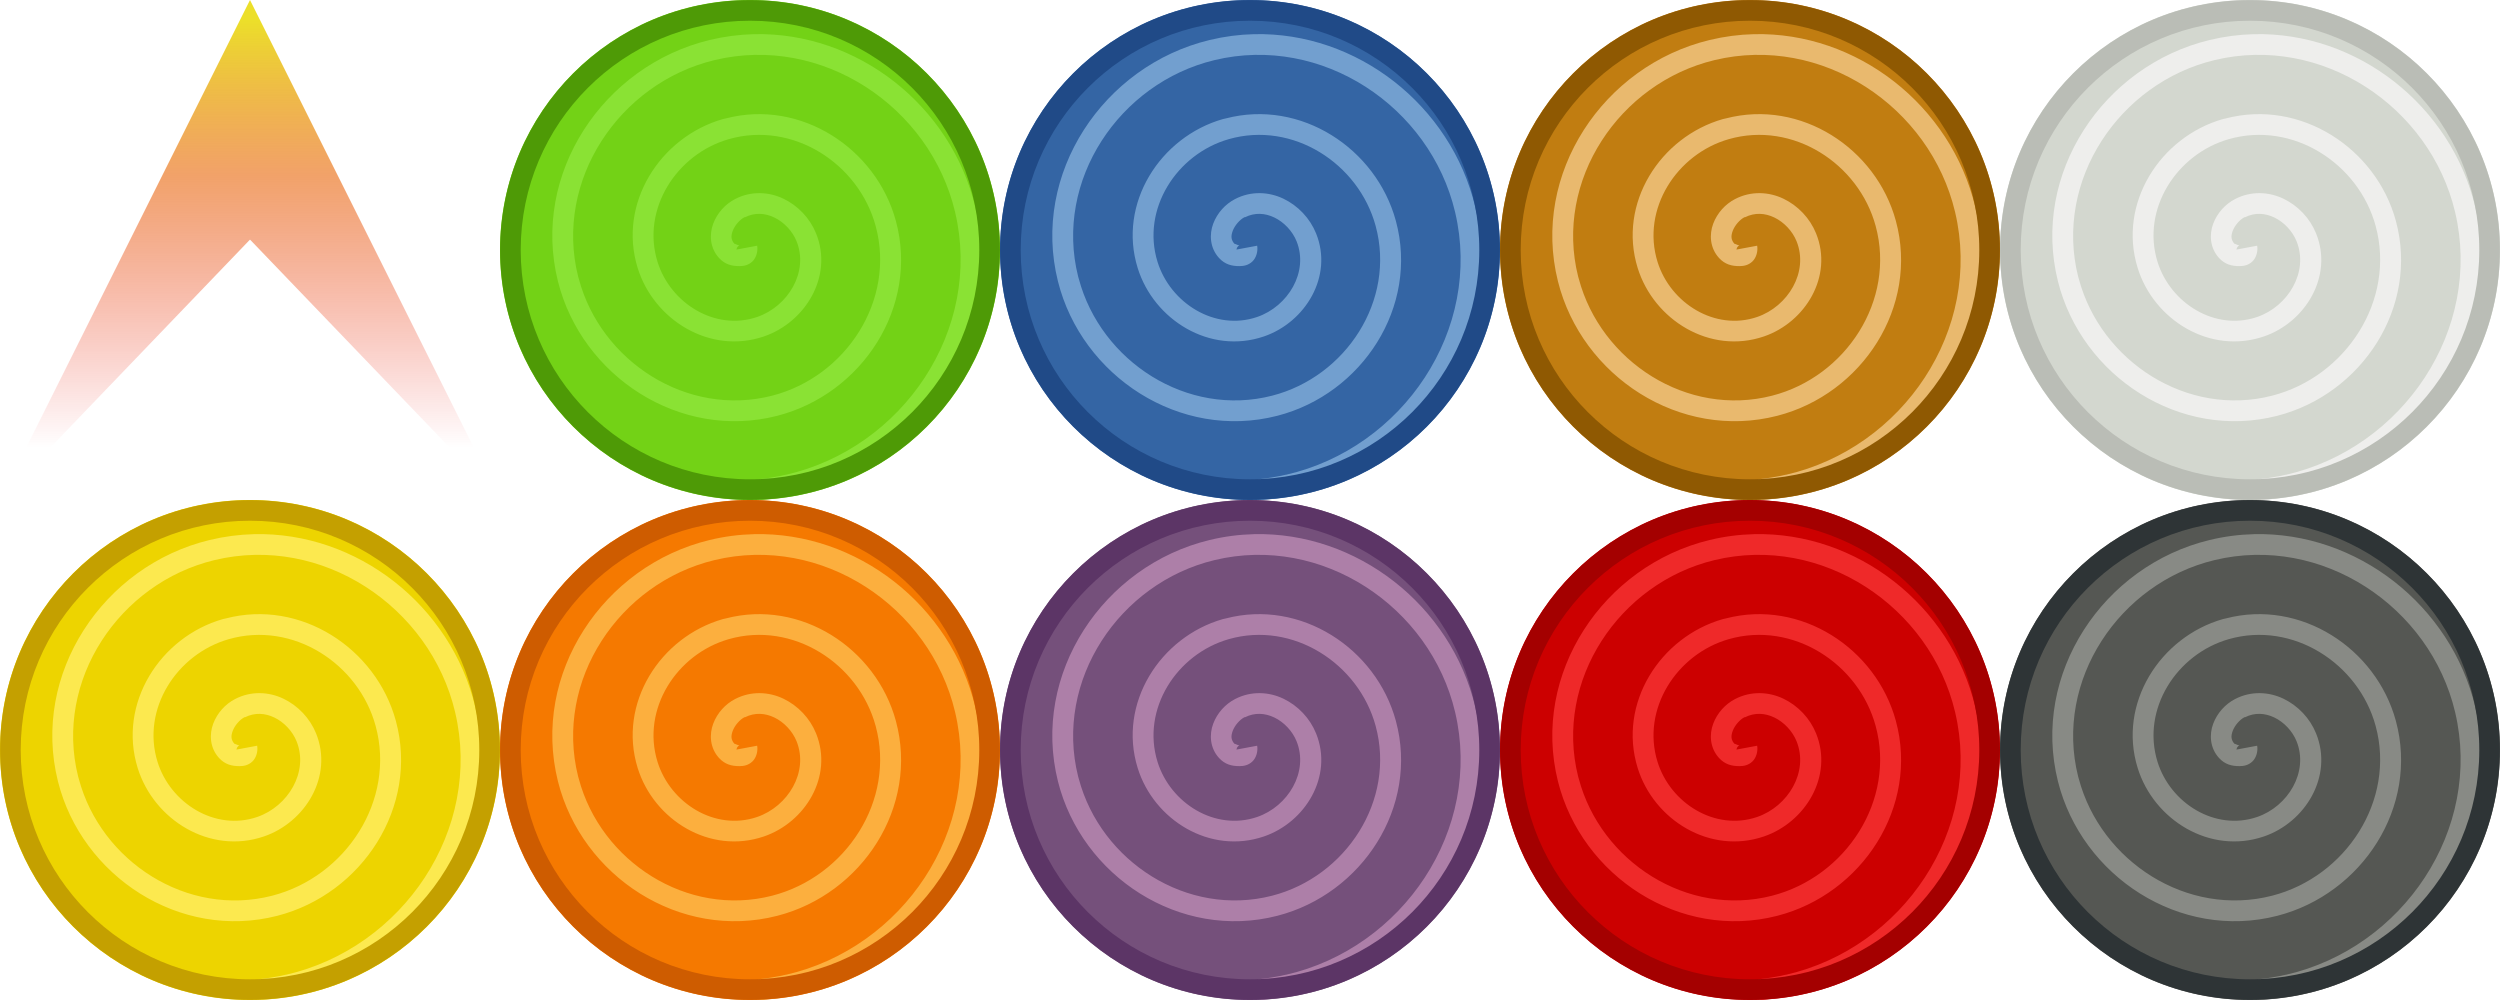 <?xml version="1.0" encoding="UTF-8" standalone="no"?>
<!-- Created with Inkscape (http://www.inkscape.org/) -->

<svg
   xmlns:dc="http://purl.org/dc/elements/1.1/"
   xmlns:cc="http://creativecommons.org/ns#"
   xmlns:rdf="http://www.w3.org/1999/02/22-rdf-syntax-ns#"
   xmlns:svg="http://www.w3.org/2000/svg"
   xmlns="http://www.w3.org/2000/svg"
   xmlns:xlink="http://www.w3.org/1999/xlink"
   xmlns:sodipodi="http://sodipodi.sourceforge.net/DTD/sodipodi-0.dtd"
   xmlns:inkscape="http://www.inkscape.org/namespaces/inkscape"
   width="240"
   height="96"
   id="svg2"
   version="1.1"
   inkscape:version="0.47 r22583"
   sodipodi:docname="sprites.svg"
   inkscape:export-filename="/home/tim/Desktop/gameEngine/sprites.png"
   inkscape:export-xdpi="90"
   inkscape:export-ydpi="90">
  <defs
     id="defs4">
    <linearGradient
       id="linearGradient2858">
      <stop
         style="stop-color:#e8d800;stop-opacity:0.836;"
         offset="0"
         id="stop2860" />
      <stop
         id="stop2866"
         offset="0.364"
         style="stop-color:#e86000;stop-opacity:0.586;" />
      <stop
         style="stop-color:#e80000;stop-opacity:0;"
         offset="1"
         id="stop2862" />
    </linearGradient>
    <linearGradient
       id="linearGradient3627">
      <stop
         style="stop-color:#edd400;stop-opacity:1;"
         offset="0"
         id="stop3629" />
      <stop
         style="stop-color:#edd400;stop-opacity:1;"
         offset="1"
         id="stop3631" />
    </linearGradient>
    <inkscape:perspective
       sodipodi:type="inkscape:persp3d"
       inkscape:vp_x="0 : 526.18109 : 1"
       inkscape:vp_y="0 : 1000 : 0"
       inkscape:vp_z="744.09448 : 526.18109 : 1"
       inkscape:persp3d-origin="372.04724 : 350.78739 : 1"
       id="perspective10" />
    <linearGradient
       inkscape:collect="always"
       xlink:href="#linearGradient2858"
       id="linearGradient2864"
       x1="24"
       y1="2"
       x2="24"
       y2="43"
       gradientUnits="userSpaceOnUse"
       gradientTransform="translate(0,956.362)" />
  </defs>
  <sodipodi:namedview
     id="base"
     pagecolor="#ffffff"
     bordercolor="#666666"
     borderopacity="1.0"
     inkscape:pageopacity="0.0"
     inkscape:pageshadow="2"
     inkscape:zoom="4"
     inkscape:cx="134.50117"
     inkscape:cy="60.196825"
     inkscape:document-units="px"
     inkscape:current-layer="layer1"
     showgrid="false"
     borderlayer="true"
     inkscape:window-width="1680"
     inkscape:window-height="1001"
     inkscape:window-x="0"
     inkscape:window-y="24"
     inkscape:window-maximized="1"
     showguides="false"
     inkscape:guide-bbox="true">
    <inkscape:grid
       type="xygrid"
       id="grid3588"
       empspacing="48"
       visible="true"
       enabled="true"
       snapvisiblegridlinesonly="true"
       spacingx="1px"
       spacingy="1px"
       dotted="false" />
    <sodipodi:guide
       orientation="1,0"
       position="24,82"
       id="guide2856" />
  </sodipodi:namedview>
  <g
     inkscape:label="Layer 1"
     inkscape:groupmode="layer"
     id="layer1"
     transform="translate(0,-956.362)">
    <g
       id="g3744"
       transform="translate(48,0)">
      <path
         transform="translate(0,956.362)"
         d="M 48,24 C 48,37.255 37.255,48 24,48 10.745,48 0,37.255 0,24 0,10.745 10.745,0 24,0 37.255,0 48,10.745 48,24 z"
         sodipodi:ry="24"
         sodipodi:rx="24"
         sodipodi:cy="24"
         sodipodi:cx="24"
         id="path3611"
         style="fill:#73d216;fill-opacity:1;fill-rule:evenodd;stroke:none"
         sodipodi:type="arc" />
      <path
         id="path3645"
         d="m 24.375,959.643 c -1.411,0.033 -2.823,0.217 -4.25,0.56 -10.202,2.454 -17.148,12.842 -14.562,23.168 2.283,9.117 11.724,15.308 21.062,12.906 8.122,-2.09 13.621,-10.461 11.375,-18.721 -1.892,-6.955 -9.142,-11.697 -16.312,-9.827 l -0.281,0.062 c -6.041,1.724 -10.115,8.111 -8.188,14.305 1.548,4.975 6.939,8.338 12.125,6.562 3.957,-1.355 6.668,-5.765 5,-9.889 -0.587,-1.451 -1.729,-2.656 -3.125,-3.327 -1.396,-0.672 -3.111,-0.773 -4.656,0.031 -0.944,0.491 -1.708,1.339 -2.094,2.363 -0.386,1.024 -0.327,2.328 0.562,3.296 0.562,0.612 1.214,0.783 1.969,0.777 0.377,-0.003 0.822,-0.067 1.219,-0.435 0.397,-0.368 0.558,-1.018 0.469,-1.524 l -2,0.373 c 0.011,0.065 0.026,-0.19 0.156,-0.311 0.13,-0.121 0.192,-0.094 0.125,-0.093 -0.134,9.2e-4 -0.54,-0.236 -0.438,-0.124 -0.356,-0.387 -0.383,-0.756 -0.188,-1.275 0.195,-0.519 0.675,-1.072 1.125,-1.306 l 0.062,0 c 0.93,-0.461 1.902,-0.407 2.812,0.031 0.929,0.447 1.736,1.308 2.125,2.27 1.197,2.958 -0.824,6.264 -3.781,7.277 -4.031,1.38 -8.329,-1.322 -9.562,-5.287 -1.573,-5.056 1.83,-10.355 6.844,-11.786 6.126,-1.749 12.458,2.318 14.094,8.334 1.94,7.135 -2.858,14.474 -9.938,16.295 -8.137,2.094 -16.444,-3.274 -18.562,-11.226 L 7.5,982.905 c -2.306,-9.208 3.945,-18.573 13.094,-20.773 10.294,-2.476 20.694,4.45 23.094,14.585 2.671,11.279 -4.999,22.646 -16.219,25.22 l -0.031,0 c -0.865,0.197 -1.743,0.342 -2.625,0.435 l 0.219,1.99 c 0.973,-0.103 1.953,-0.279 2.906,-0.498 12.28,-2.818 20.622,-15.223 17.688,-27.615 -2.318,-9.788 -11.375,-16.837 -21.25,-16.606 z"
         style="font-size:medium;font-style:normal;font-variant:normal;font-weight:normal;font-stretch:normal;text-indent:0;text-align:start;text-decoration:none;line-height:normal;letter-spacing:normal;word-spacing:normal;text-transform:none;direction:ltr;block-progression:tb;writing-mode:lr-tb;text-anchor:start;color:#000000;fill:#8ae234;fill-opacity:1;stroke:none;stroke-width:2;marker:none;visibility:visible;display:inline;overflow:visible;enable-background:accumulate;font-family:Andale Mono;-inkscape-font-specification:Andale Mono" />
      <path
         id="path3647"
         d="m 24,956.374 c -13.243,0 -23.988,10.745 -23.988,23.988 0,13.243 10.745,23.988 23.988,23.988 13.243,0 23.988,-10.745 23.988,-23.988 C 47.988,967.119 37.243,956.374 24,956.374 z m 0,1.977 c 12.162,0 22.012,9.85 22.012,22.012 0,12.162 -9.85,22.012 -22.012,22.012 -12.162,0 -22.012,-9.85 -22.012,-22.012 0,-12.162 9.85,-22.012 22.012,-22.012 z"
         style="font-size:medium;font-style:normal;font-variant:normal;font-weight:normal;font-stretch:normal;text-indent:0;text-align:start;text-decoration:none;line-height:normal;letter-spacing:normal;word-spacing:normal;text-transform:none;direction:ltr;block-progression:tb;writing-mode:lr-tb;text-anchor:start;color:#000000;fill:#4e9a06;fill-opacity:1;stroke:none;stroke-width:2.087;marker:none;visibility:visible;display:inline;overflow:visible;enable-background:accumulate;font-family:Andale Mono;-inkscape-font-specification:Andale Mono" />
    </g>
    <g
       id="g3749"
       transform="translate(48,0)">
      <path
         sodipodi:type="arc"
         style="fill:#3465a4;fill-opacity:1;fill-rule:evenodd;stroke:none"
         id="path3657"
         sodipodi:cx="24"
         sodipodi:cy="24"
         sodipodi:rx="24"
         sodipodi:ry="24"
         d="M 48,24 C 48,37.255 37.255,48 24,48 10.745,48 0,37.255 0,24 0,10.745 10.745,0 24,0 37.255,0 48,10.745 48,24 z"
         transform="translate(48,956.362)" />
      <path
         style="font-size:medium;font-style:normal;font-variant:normal;font-weight:normal;font-stretch:normal;text-indent:0;text-align:start;text-decoration:none;line-height:normal;letter-spacing:normal;word-spacing:normal;text-transform:none;direction:ltr;block-progression:tb;writing-mode:lr-tb;text-anchor:start;color:#000000;fill:#729fcf;fill-opacity:1;stroke:none;stroke-width:2;marker:none;visibility:visible;display:inline;overflow:visible;enable-background:accumulate;font-family:Andale Mono;-inkscape-font-specification:Andale Mono"
         d="m 72.375,959.643 c -1.411,0.033 -2.823,0.217 -4.25,0.56 -10.202,2.454 -17.148,12.842 -14.562,23.168 2.283,9.117 11.724,15.308 21.062,12.906 8.122,-2.09 13.621,-10.461 11.375,-18.721 -1.892,-6.955 -9.142,-11.697 -16.312,-9.827 l -0.281,0.062 c -6.041,1.724 -10.115,8.111 -8.188,14.305 1.548,4.975 6.939,8.338 12.125,6.562 3.957,-1.355 6.668,-5.765 5,-9.889 -0.587,-1.451 -1.729,-2.656 -3.125,-3.327 -1.396,-0.672 -3.111,-0.773 -4.656,0.031 -0.944,0.491 -1.708,1.339 -2.094,2.363 -0.386,1.024 -0.327,2.328 0.562,3.296 0.562,0.612 1.214,0.783 1.969,0.777 0.377,-0.003 0.822,-0.067 1.219,-0.435 0.397,-0.368 0.558,-1.018 0.469,-1.524 l -2,0.373 c 0.011,0.065 0.026,-0.19 0.156,-0.311 0.13,-0.121 0.192,-0.094 0.125,-0.093 -0.134,9.2e-4 -0.54,-0.236 -0.438,-0.124 -0.356,-0.387 -0.383,-0.756 -0.188,-1.275 0.195,-0.519 0.675,-1.072 1.125,-1.306 l 0.062,0 c 0.93,-0.461 1.902,-0.407 2.812,0.031 0.929,0.447 1.736,1.308 2.125,2.27 1.197,2.958 -0.824,6.264 -3.781,7.277 -4.031,1.38 -8.329,-1.322 -9.562,-5.287 -1.573,-5.056 1.83,-10.355 6.844,-11.786 6.126,-1.749 12.458,2.318 14.094,8.334 1.94,7.135 -2.858,14.474 -9.938,16.295 -8.137,2.094 -16.444,-3.274 -18.562,-11.226 L 55.5,982.905 c -2.306,-9.208 3.945,-18.573 13.094,-20.773 10.294,-2.476 20.694,4.45 23.094,14.585 2.671,11.279 -4.999,22.646 -16.219,25.22 l -0.031,0 c -0.865,0.197 -1.743,0.342 -2.625,0.435 l 0.219,1.99 c 0.973,-0.103 1.953,-0.279 2.906,-0.498 12.28,-2.818 20.622,-15.223 17.688,-27.615 -2.318,-9.788 -11.375,-16.837 -21.25,-16.606 z"
         id="path3659" />
      <path
         style="font-size:medium;font-style:normal;font-variant:normal;font-weight:normal;font-stretch:normal;text-indent:0;text-align:start;text-decoration:none;line-height:normal;letter-spacing:normal;word-spacing:normal;text-transform:none;direction:ltr;block-progression:tb;writing-mode:lr-tb;text-anchor:start;color:#000000;fill:#204a87;fill-opacity:1;stroke:none;stroke-width:2.087;marker:none;visibility:visible;display:inline;overflow:visible;enable-background:accumulate;font-family:Andale Mono;-inkscape-font-specification:Andale Mono"
         d="m 72,956.374 c -13.243,0 -23.988,10.745 -23.988,23.988 0,13.243 10.745,23.988 23.988,23.988 13.243,0 23.988,-10.745 23.988,-23.988 C 95.988,967.119 85.243,956.374 72,956.374 z m 0,1.977 c 12.162,0 22.012,9.85 22.012,22.012 0,12.162 -9.85,22.012 -22.012,22.012 -12.162,0 -22.012,-9.85 -22.012,-22.012 0,-12.162 9.85,-22.012 22.012,-22.012 z"
         id="path3661" />
    </g>
    <g
       id="g3754"
       transform="translate(48,0)">
      <path
         transform="translate(96,956.362)"
         d="M 48,24 C 48,37.255 37.255,48 24,48 10.745,48 0,37.255 0,24 0,10.745 10.745,0 24,0 37.255,0 48,10.745 48,24 z"
         sodipodi:ry="24"
         sodipodi:rx="24"
         sodipodi:cy="24"
         sodipodi:cx="24"
         id="path3663"
         style="fill:#c17d11;fill-opacity:1;fill-rule:evenodd;stroke:none"
         sodipodi:type="arc" />
      <path
         id="path3665"
         d="m 120.375,959.643 c -1.411,0.033 -2.823,0.217 -4.25,0.56 -10.202,2.454 -17.148,12.842 -14.562,23.168 2.283,9.117 11.724,15.308 21.062,12.906 8.122,-2.09 13.621,-10.461 11.375,-18.721 -1.892,-6.955 -9.142,-11.697 -16.312,-9.827 l -0.281,0.062 c -6.041,1.724 -10.115,8.111 -8.188,14.305 1.548,4.975 6.939,8.338 12.125,6.562 3.957,-1.355 6.668,-5.765 5,-9.889 -0.587,-1.451 -1.729,-2.656 -3.125,-3.327 -1.396,-0.672 -3.111,-0.773 -4.656,0.031 -0.944,0.491 -1.708,1.339 -2.094,2.363 -0.386,1.024 -0.327,2.328 0.562,3.296 0.562,0.612 1.214,0.783 1.969,0.777 0.377,-0.003 0.822,-0.067 1.219,-0.435 0.397,-0.368 0.558,-1.018 0.469,-1.524 l -2,0.373 c 0.011,0.065 0.026,-0.19 0.156,-0.311 0.13,-0.121 0.192,-0.094 0.125,-0.093 -0.134,9.2e-4 -0.54,-0.236 -0.438,-0.124 -0.356,-0.387 -0.383,-0.756 -0.188,-1.275 0.195,-0.519 0.675,-1.072 1.125,-1.306 l 0.062,0 c 0.93,-0.461 1.902,-0.407 2.812,0.031 0.929,0.447 1.736,1.308 2.125,2.27 1.197,2.958 -0.824,6.264 -3.781,7.277 -4.031,1.38 -8.329,-1.322 -9.562,-5.287 -1.573,-5.056 1.83,-10.355 6.844,-11.786 6.126,-1.749 12.458,2.318 14.094,8.334 1.94,7.135 -2.858,14.474 -9.938,16.295 -8.137,2.094 -16.444,-3.274 -18.562,-11.226 L 103.5,982.905 c -2.306,-9.208 3.945,-18.573 13.094,-20.773 10.294,-2.476 20.694,4.45 23.094,14.585 2.671,11.279 -4.999,22.646 -16.219,25.22 l -0.031,0 c -0.865,0.197 -1.743,0.342 -2.625,0.435 l 0.219,1.99 c 0.973,-0.103 1.953,-0.279 2.906,-0.498 12.28,-2.818 20.622,-15.223 17.688,-27.615 -2.318,-9.788 -11.375,-16.837 -21.25,-16.606 z"
         style="font-size:medium;font-style:normal;font-variant:normal;font-weight:normal;font-stretch:normal;text-indent:0;text-align:start;text-decoration:none;line-height:normal;letter-spacing:normal;word-spacing:normal;text-transform:none;direction:ltr;block-progression:tb;writing-mode:lr-tb;text-anchor:start;color:#000000;fill:#e9b96e;fill-opacity:1;stroke:none;stroke-width:2;marker:none;visibility:visible;display:inline;overflow:visible;enable-background:accumulate;font-family:Andale Mono;-inkscape-font-specification:Andale Mono" />
      <path
         id="path3667"
         d="m 120,956.374 c -13.243,0 -23.988,10.745 -23.988,23.988 0,13.243 10.745,23.988 23.988,23.988 13.243,0 23.988,-10.745 23.988,-23.988 0,-13.243 -10.745,-23.988 -23.988,-23.988 z m 0,1.977 c 12.162,0 22.012,9.85 22.012,22.012 0,12.162 -9.85,22.012 -22.012,22.012 -12.162,0 -22.012,-9.85 -22.012,-22.012 0,-12.162 9.85,-22.012 22.012,-22.012 z"
         style="font-size:medium;font-style:normal;font-variant:normal;font-weight:normal;font-stretch:normal;text-indent:0;text-align:start;text-decoration:none;line-height:normal;letter-spacing:normal;word-spacing:normal;text-transform:none;direction:ltr;block-progression:tb;writing-mode:lr-tb;text-anchor:start;color:#000000;fill:#8f5902;fill-opacity:1;stroke:none;stroke-width:2.087;marker:none;visibility:visible;display:inline;overflow:visible;enable-background:accumulate;font-family:Andale Mono;-inkscape-font-specification:Andale Mono" />
    </g>
    <g
       id="g3759"
       transform="translate(48,0)">
      <path
         sodipodi:type="arc"
         style="fill:#d3d7cf;fill-opacity:1;fill-rule:evenodd;stroke:none"
         id="path3669"
         sodipodi:cx="24"
         sodipodi:cy="24"
         sodipodi:rx="24"
         sodipodi:ry="24"
         d="M 48,24 C 48,37.255 37.255,48 24,48 10.745,48 0,37.255 0,24 0,10.745 10.745,0 24,0 37.255,0 48,10.745 48,24 z"
         transform="translate(144,956.362)" />
      <path
         style="font-size:medium;font-style:normal;font-variant:normal;font-weight:normal;font-stretch:normal;text-indent:0;text-align:start;text-decoration:none;line-height:normal;letter-spacing:normal;word-spacing:normal;text-transform:none;direction:ltr;block-progression:tb;writing-mode:lr-tb;text-anchor:start;color:#000000;fill:#eeeeec;fill-opacity:1;stroke:none;stroke-width:2;marker:none;visibility:visible;display:inline;overflow:visible;enable-background:accumulate;font-family:Andale Mono;-inkscape-font-specification:Andale Mono"
         d="m 168.375,959.643 c -1.411,0.033 -2.823,0.217 -4.25,0.56 -10.202,2.454 -17.148,12.842 -14.562,23.168 2.283,9.117 11.724,15.308 21.062,12.906 8.122,-2.09 13.621,-10.461 11.375,-18.721 -1.892,-6.955 -9.142,-11.697 -16.312,-9.827 l -0.281,0.062 c -6.041,1.724 -10.115,8.111 -8.188,14.305 1.548,4.975 6.939,8.338 12.125,6.562 3.957,-1.355 6.668,-5.765 5,-9.889 -0.587,-1.451 -1.729,-2.656 -3.125,-3.327 -1.396,-0.672 -3.111,-0.773 -4.656,0.031 -0.944,0.491 -1.708,1.339 -2.094,2.363 -0.386,1.024 -0.327,2.328 0.562,3.296 0.562,0.612 1.214,0.783 1.969,0.777 0.377,-0.003 0.822,-0.067 1.219,-0.435 0.397,-0.368 0.558,-1.018 0.469,-1.524 l -2,0.373 c 0.011,0.065 0.026,-0.19 0.156,-0.311 0.13,-0.121 0.192,-0.094 0.125,-0.093 -0.134,9.2e-4 -0.54,-0.236 -0.438,-0.124 -0.356,-0.387 -0.383,-0.756 -0.188,-1.275 0.195,-0.519 0.675,-1.072 1.125,-1.306 l 0.062,0 c 0.93,-0.461 1.902,-0.407 2.812,0.031 0.929,0.447 1.736,1.308 2.125,2.27 1.197,2.958 -0.824,6.264 -3.781,7.277 -4.031,1.38 -8.329,-1.322 -9.562,-5.287 -1.573,-5.056 1.83,-10.355 6.844,-11.786 6.126,-1.749 12.458,2.318 14.094,8.334 1.94,7.135 -2.858,14.474 -9.938,16.295 -8.137,2.094 -16.444,-3.274 -18.562,-11.226 L 151.5,982.905 c -2.306,-9.208 3.945,-18.573 13.094,-20.773 10.294,-2.476 20.694,4.45 23.094,14.585 2.671,11.279 -4.999,22.646 -16.219,25.22 l -0.031,0 c -0.865,0.197 -1.743,0.342 -2.625,0.435 l 0.219,1.99 c 0.973,-0.103 1.953,-0.279 2.906,-0.498 12.28,-2.818 20.622,-15.223 17.688,-27.615 -2.318,-9.788 -11.375,-16.837 -21.25,-16.606 z"
         id="path3671" />
      <path
         style="font-size:medium;font-style:normal;font-variant:normal;font-weight:normal;font-stretch:normal;text-indent:0;text-align:start;text-decoration:none;line-height:normal;letter-spacing:normal;word-spacing:normal;text-transform:none;direction:ltr;block-progression:tb;writing-mode:lr-tb;text-anchor:start;color:#000000;fill:#babdb6;fill-opacity:1;stroke:none;stroke-width:2.087;marker:none;visibility:visible;display:inline;overflow:visible;enable-background:accumulate;font-family:Andale Mono;-inkscape-font-specification:Andale Mono"
         d="m 168,956.374 c -13.243,0 -23.988,10.745 -23.988,23.988 0,13.243 10.745,23.988 23.988,23.988 13.243,0 23.988,-10.745 23.988,-23.988 0,-13.243 -10.745,-23.988 -23.988,-23.988 z m 0,1.977 c 12.162,0 22.012,9.85 22.012,22.012 0,12.162 -9.85,22.012 -22.012,22.012 -12.162,0 -22.012,-9.85 -22.012,-22.012 0,-12.162 9.85,-22.012 22.012,-22.012 z"
         id="path3673" />
    </g>
    <g
       id="g3719">
      <path
         sodipodi:type="arc"
         style="fill:#555753;fill-opacity:1;fill-rule:evenodd;stroke:none"
         id="path3681"
         sodipodi:cx="24"
         sodipodi:cy="24"
         sodipodi:rx="24"
         sodipodi:ry="24"
         d="M 48,24 C 48,37.255 37.255,48 24,48 10.745,48 0,37.255 0,24 0,10.745 10.745,0 24,0 37.255,0 48,10.745 48,24 z"
         transform="translate(192,1004.362)" />
      <path
         style="font-size:medium;font-style:normal;font-variant:normal;font-weight:normal;font-stretch:normal;text-indent:0;text-align:start;text-decoration:none;line-height:normal;letter-spacing:normal;word-spacing:normal;text-transform:none;direction:ltr;block-progression:tb;writing-mode:lr-tb;text-anchor:start;color:#000000;fill:#888a85;fill-opacity:1;stroke:none;stroke-width:2;marker:none;visibility:visible;display:inline;overflow:visible;enable-background:accumulate;font-family:Andale Mono;-inkscape-font-specification:Andale Mono"
         d="m 216.375,1007.643 c -1.411,0.033 -2.823,0.216 -4.25,0.56 -10.202,2.454 -17.148,12.842 -14.562,23.169 2.283,9.118 11.724,15.309 21.062,12.906 8.122,-2.09 13.621,-10.461 11.375,-18.721 -1.892,-6.956 -9.142,-11.698 -16.312,-9.827 l -0.281,0.062 c -6.041,1.724 -10.115,8.111 -8.188,14.305 1.548,4.975 6.939,8.338 12.125,6.562 3.957,-1.355 6.668,-5.765 5,-9.889 -0.587,-1.451 -1.729,-2.656 -3.125,-3.328 -1.396,-0.672 -3.111,-0.773 -4.656,0.031 -0.944,0.491 -1.708,1.34 -2.094,2.364 -0.386,1.024 -0.327,2.328 0.562,3.296 0.562,0.612 1.214,0.783 1.969,0.777 0.377,0 0.822,-0.067 1.219,-0.435 0.397,-0.368 0.558,-1.018 0.469,-1.524 l -2,0.373 c 0.011,0.065 0.026,-0.19 0.156,-0.311 0.13,-0.121 0.192,-0.094 0.125,-0.094 -0.134,9e-4 -0.54,-0.236 -0.438,-0.124 -0.356,-0.387 -0.383,-0.756 -0.188,-1.275 0.195,-0.519 0.675,-1.072 1.125,-1.306 l 0.062,0 c 0.93,-0.461 1.902,-0.407 2.812,0.031 0.929,0.447 1.736,1.308 2.125,2.27 1.197,2.958 -0.824,6.264 -3.781,7.277 -4.031,1.38 -8.329,-1.322 -9.562,-5.287 -1.573,-5.056 1.83,-10.355 6.844,-11.786 6.126,-1.749 12.458,2.318 14.094,8.335 1.94,7.135 -2.858,14.474 -9.938,16.296 -8.137,2.094 -16.444,-3.274 -18.562,-11.227 l -0.062,-0.218 c -2.306,-9.208 3.945,-18.573 13.094,-20.774 10.294,-2.476 20.694,4.45 23.094,14.585 2.671,11.279 -4.999,22.646 -16.219,25.221 l -0.031,0 c -0.865,0.197 -1.743,0.342 -2.625,0.435 l 0.219,1.99 c 0.973,-0.103 1.953,-0.279 2.906,-0.498 12.28,-2.818 20.622,-15.224 17.688,-27.616 -2.318,-9.788 -11.375,-16.838 -21.25,-16.607 z"
         id="path3683" />
      <path
         style="font-size:medium;font-style:normal;font-variant:normal;font-weight:normal;font-stretch:normal;text-indent:0;text-align:start;text-decoration:none;line-height:normal;letter-spacing:normal;word-spacing:normal;text-transform:none;direction:ltr;block-progression:tb;writing-mode:lr-tb;text-anchor:start;color:#000000;fill:#2e3436;fill-opacity:1;stroke:none;stroke-width:2.087;marker:none;visibility:visible;display:inline;overflow:visible;enable-background:accumulate;font-family:Andale Mono;-inkscape-font-specification:Andale Mono"
         d="m 216,1004.374 c -13.243,0 -23.988,10.745 -23.988,23.988 0,13.243 10.745,23.988 23.988,23.988 13.243,0 23.988,-10.745 23.988,-23.988 0,-13.243 -10.745,-23.988 -23.988,-23.988 z m 0,1.977 c 12.162,0 22.012,9.85 22.012,22.012 0,12.162 -9.85,22.012 -22.012,22.012 -12.162,0 -22.012,-9.85 -22.012,-22.012 0,-12.162 9.85,-22.012 22.012,-22.012 z"
         id="path3685" />
    </g>
    <g
       id="g3724">
      <path
         transform="translate(144,1004.362)"
         d="M 48,24 C 48,37.255 37.255,48 24,48 10.745,48 0,37.255 0,24 0,10.745 10.745,0 24,0 37.255,0 48,10.745 48,24 z"
         sodipodi:ry="24"
         sodipodi:rx="24"
         sodipodi:cy="24"
         sodipodi:cx="24"
         id="path3687"
         style="fill:#cc0000;fill-opacity:1;fill-rule:evenodd;stroke:none"
         sodipodi:type="arc" />
      <path
         id="path3689"
         d="m 168.375,1007.643 c -1.411,0.033 -2.823,0.216 -4.25,0.56 -10.202,2.454 -17.148,12.842 -14.562,23.169 2.283,9.118 11.724,15.309 21.062,12.906 8.122,-2.09 13.621,-10.461 11.375,-18.721 -1.892,-6.956 -9.142,-11.698 -16.312,-9.827 l -0.281,0.062 c -6.041,1.724 -10.115,8.111 -8.188,14.305 1.548,4.975 6.939,8.338 12.125,6.562 3.957,-1.355 6.668,-5.765 5,-9.889 -0.587,-1.451 -1.729,-2.656 -3.125,-3.328 -1.396,-0.672 -3.111,-0.773 -4.656,0.031 -0.944,0.491 -1.708,1.34 -2.094,2.364 -0.386,1.024 -0.327,2.328 0.562,3.296 0.562,0.612 1.214,0.783 1.969,0.777 0.377,0 0.822,-0.067 1.219,-0.435 0.397,-0.368 0.558,-1.018 0.469,-1.524 l -2,0.373 c 0.011,0.065 0.026,-0.19 0.156,-0.311 0.13,-0.121 0.192,-0.094 0.125,-0.094 -0.134,9e-4 -0.54,-0.236 -0.438,-0.124 -0.356,-0.387 -0.383,-0.756 -0.188,-1.275 0.195,-0.519 0.675,-1.072 1.125,-1.306 l 0.062,0 c 0.93,-0.461 1.902,-0.407 2.812,0.031 0.929,0.447 1.736,1.308 2.125,2.27 1.197,2.958 -0.824,6.264 -3.781,7.277 -4.031,1.38 -8.329,-1.322 -9.562,-5.287 -1.573,-5.056 1.83,-10.355 6.844,-11.786 6.126,-1.749 12.458,2.318 14.094,8.335 1.94,7.135 -2.858,14.474 -9.938,16.296 -8.137,2.094 -16.444,-3.274 -18.562,-11.227 l -0.062,-0.218 c -2.306,-9.208 3.945,-18.573 13.094,-20.774 10.294,-2.476 20.694,4.45 23.094,14.585 2.671,11.279 -4.999,22.646 -16.219,25.221 l -0.031,0 c -0.865,0.197 -1.743,0.342 -2.625,0.435 l 0.219,1.99 c 0.973,-0.103 1.953,-0.279 2.906,-0.498 12.28,-2.818 20.622,-15.224 17.688,-27.616 -2.318,-9.788 -11.375,-16.838 -21.25,-16.607 z"
         style="font-size:medium;font-style:normal;font-variant:normal;font-weight:normal;font-stretch:normal;text-indent:0;text-align:start;text-decoration:none;line-height:normal;letter-spacing:normal;word-spacing:normal;text-transform:none;direction:ltr;block-progression:tb;writing-mode:lr-tb;text-anchor:start;color:#000000;fill:#ef2929;fill-opacity:1;stroke:none;stroke-width:2;marker:none;visibility:visible;display:inline;overflow:visible;enable-background:accumulate;font-family:Andale Mono;-inkscape-font-specification:Andale Mono" />
      <path
         id="path3691"
         d="m 168,1004.374 c -13.243,0 -23.988,10.745 -23.988,23.988 0,13.243 10.745,23.988 23.988,23.988 13.243,0 23.988,-10.745 23.988,-23.988 0,-13.243 -10.745,-23.988 -23.988,-23.988 z m 0,1.977 c 12.162,0 22.012,9.85 22.012,22.012 0,12.162 -9.85,22.012 -22.012,22.012 -12.162,0 -22.012,-9.85 -22.012,-22.012 0,-12.162 9.85,-22.012 22.012,-22.012 z"
         style="font-size:medium;font-style:normal;font-variant:normal;font-weight:normal;font-stretch:normal;text-indent:0;text-align:start;text-decoration:none;line-height:normal;letter-spacing:normal;word-spacing:normal;text-transform:none;direction:ltr;block-progression:tb;writing-mode:lr-tb;text-anchor:start;color:#000000;fill:#a40000;fill-opacity:1;stroke:none;stroke-width:2.087;marker:none;visibility:visible;display:inline;overflow:visible;enable-background:accumulate;font-family:Andale Mono;-inkscape-font-specification:Andale Mono" />
    </g>
    <g
       id="g3729">
      <path
         sodipodi:type="arc"
         style="fill:#75507b;fill-opacity:1;fill-rule:evenodd;stroke:none"
         id="path3693"
         sodipodi:cx="24"
         sodipodi:cy="24"
         sodipodi:rx="24"
         sodipodi:ry="24"
         d="M 48,24 C 48,37.255 37.255,48 24,48 10.745,48 0,37.255 0,24 0,10.745 10.745,0 24,0 37.255,0 48,10.745 48,24 z"
         transform="translate(96,1004.362)" />
      <path
         style="font-size:medium;font-style:normal;font-variant:normal;font-weight:normal;font-stretch:normal;text-indent:0;text-align:start;text-decoration:none;line-height:normal;letter-spacing:normal;word-spacing:normal;text-transform:none;direction:ltr;block-progression:tb;writing-mode:lr-tb;text-anchor:start;color:#000000;fill:#ad7fa8;fill-opacity:1;stroke:none;stroke-width:2;marker:none;visibility:visible;display:inline;overflow:visible;enable-background:accumulate;font-family:Andale Mono;-inkscape-font-specification:Andale Mono"
         d="m 120.375,1007.643 c -1.411,0.033 -2.823,0.216 -4.25,0.56 -10.202,2.454 -17.148,12.842 -14.562,23.169 2.283,9.118 11.724,15.309 21.062,12.906 8.122,-2.09 13.621,-10.461 11.375,-18.721 -1.892,-6.956 -9.142,-11.698 -16.312,-9.827 l -0.281,0.062 c -6.041,1.724 -10.115,8.111 -8.188,14.305 1.548,4.975 6.939,8.338 12.125,6.562 3.957,-1.355 6.668,-5.765 5,-9.889 -0.587,-1.451 -1.729,-2.656 -3.125,-3.328 -1.396,-0.672 -3.111,-0.773 -4.656,0.031 -0.944,0.491 -1.708,1.34 -2.094,2.364 -0.386,1.024 -0.327,2.328 0.562,3.296 0.562,0.612 1.214,0.783 1.969,0.777 0.377,0 0.822,-0.067 1.219,-0.435 0.397,-0.368 0.558,-1.018 0.469,-1.524 l -2,0.373 c 0.011,0.065 0.026,-0.19 0.156,-0.311 0.13,-0.121 0.192,-0.094 0.125,-0.094 -0.134,9e-4 -0.54,-0.236 -0.438,-0.124 -0.356,-0.387 -0.383,-0.756 -0.188,-1.275 0.195,-0.519 0.675,-1.072 1.125,-1.306 l 0.062,0 c 0.93,-0.461 1.902,-0.407 2.812,0.031 0.929,0.447 1.736,1.308 2.125,2.27 1.197,2.958 -0.824,6.264 -3.781,7.277 -4.031,1.38 -8.329,-1.322 -9.562,-5.287 -1.573,-5.056 1.83,-10.355 6.844,-11.786 6.126,-1.749 12.458,2.318 14.094,8.335 1.94,7.135 -2.858,14.474 -9.938,16.296 -8.137,2.094 -16.444,-3.274 -18.562,-11.227 l -0.062,-0.218 c -2.306,-9.208 3.945,-18.573 13.094,-20.774 10.294,-2.476 20.694,4.45 23.094,14.585 2.671,11.279 -4.999,22.646 -16.219,25.221 l -0.031,0 c -0.865,0.197 -1.743,0.342 -2.625,0.435 l 0.219,1.99 c 0.973,-0.103 1.953,-0.279 2.906,-0.498 12.28,-2.818 20.622,-15.224 17.688,-27.616 -2.318,-9.788 -11.375,-16.838 -21.25,-16.607 z"
         id="path3695" />
      <path
         style="font-size:medium;font-style:normal;font-variant:normal;font-weight:normal;font-stretch:normal;text-indent:0;text-align:start;text-decoration:none;line-height:normal;letter-spacing:normal;word-spacing:normal;text-transform:none;direction:ltr;block-progression:tb;writing-mode:lr-tb;text-anchor:start;color:#000000;fill:#5c3566;fill-opacity:1;stroke:none;stroke-width:2.087;marker:none;visibility:visible;display:inline;overflow:visible;enable-background:accumulate;font-family:Andale Mono;-inkscape-font-specification:Andale Mono"
         d="m 120,1004.374 c -13.243,0 -23.988,10.745 -23.988,23.988 0,13.243 10.745,23.988 23.988,23.988 13.243,0 23.988,-10.745 23.988,-23.988 0,-13.243 -10.745,-23.988 -23.988,-23.988 z m 0,1.977 c 12.162,0 22.012,9.85 22.012,22.012 0,12.162 -9.85,22.012 -22.012,22.012 -12.162,0 -22.012,-9.85 -22.012,-22.012 0,-12.162 9.85,-22.012 22.012,-22.012 z"
         id="path3697" />
    </g>
    <g
       id="g3734">
      <path
         transform="translate(48,1004.362)"
         d="M 48,24 C 48,37.255 37.255,48 24,48 10.745,48 0,37.255 0,24 0,10.745 10.745,0 24,0 37.255,0 48,10.745 48,24 z"
         sodipodi:ry="24"
         sodipodi:rx="24"
         sodipodi:cy="24"
         sodipodi:cx="24"
         id="path3699"
         style="fill:#f57900;fill-opacity:1;fill-rule:evenodd;stroke:none"
         sodipodi:type="arc" />
      <path
         id="path3701"
         d="m 72.375,1007.643 c -1.411,0.033 -2.823,0.216 -4.25,0.56 -10.202,2.454 -17.148,12.842 -14.562,23.169 2.283,9.118 11.724,15.309 21.062,12.906 8.122,-2.09 13.621,-10.461 11.375,-18.721 -1.892,-6.956 -9.142,-11.698 -16.312,-9.827 l -0.281,0.062 c -6.041,1.724 -10.115,8.111 -8.188,14.305 1.548,4.975 6.939,8.338 12.125,6.562 3.957,-1.355 6.668,-5.765 5,-9.889 -0.587,-1.451 -1.729,-2.656 -3.125,-3.328 -1.396,-0.672 -3.111,-0.773 -4.656,0.031 -0.944,0.491 -1.708,1.34 -2.094,2.364 -0.386,1.024 -0.327,2.328 0.562,3.296 0.562,0.612 1.214,0.783 1.969,0.777 0.377,0 0.822,-0.067 1.219,-0.435 0.397,-0.368 0.558,-1.018 0.469,-1.524 l -2,0.373 c 0.011,0.065 0.026,-0.19 0.156,-0.311 0.13,-0.121 0.192,-0.094 0.125,-0.094 -0.134,9e-4 -0.54,-0.236 -0.438,-0.124 -0.356,-0.387 -0.383,-0.756 -0.188,-1.275 0.195,-0.519 0.675,-1.072 1.125,-1.306 l 0.062,0 c 0.93,-0.461 1.902,-0.407 2.812,0.031 0.929,0.447 1.736,1.308 2.125,2.27 1.197,2.958 -0.824,6.264 -3.781,7.277 -4.031,1.38 -8.329,-1.322 -9.562,-5.287 -1.573,-5.056 1.83,-10.355 6.844,-11.786 6.126,-1.749 12.458,2.318 14.094,8.335 1.94,7.135 -2.858,14.474 -9.938,16.296 -8.137,2.094 -16.444,-3.274 -18.562,-11.227 L 55.5,1030.904 c -2.306,-9.208 3.945,-18.573 13.094,-20.774 10.294,-2.476 20.694,4.45 23.094,14.585 2.671,11.279 -4.999,22.646 -16.219,25.221 l -0.031,0 c -0.865,0.197 -1.743,0.342 -2.625,0.435 l 0.219,1.99 c 0.973,-0.103 1.953,-0.279 2.906,-0.498 12.28,-2.818 20.622,-15.224 17.688,-27.616 -2.318,-9.788 -11.375,-16.838 -21.25,-16.607 z"
         style="font-size:medium;font-style:normal;font-variant:normal;font-weight:normal;font-stretch:normal;text-indent:0;text-align:start;text-decoration:none;line-height:normal;letter-spacing:normal;word-spacing:normal;text-transform:none;direction:ltr;block-progression:tb;writing-mode:lr-tb;text-anchor:start;color:#000000;fill:#fcaf3e;fill-opacity:1;stroke:none;stroke-width:2;marker:none;visibility:visible;display:inline;overflow:visible;enable-background:accumulate;font-family:Andale Mono;-inkscape-font-specification:Andale Mono" />
      <path
         id="path3703"
         d="m 72,1004.374 c -13.243,0 -23.988,10.745 -23.988,23.988 0,13.243 10.745,23.988 23.988,23.988 13.243,0 23.988,-10.745 23.988,-23.988 0,-13.243 -10.745,-23.988 -23.988,-23.988 z m 0,1.977 c 12.162,0 22.012,9.85 22.012,22.012 0,12.162 -9.85,22.012 -22.012,22.012 -12.162,0 -22.012,-9.85 -22.012,-22.012 0,-12.162 9.85,-22.012 22.012,-22.012 z"
         style="font-size:medium;font-style:normal;font-variant:normal;font-weight:normal;font-stretch:normal;text-indent:0;text-align:start;text-decoration:none;line-height:normal;letter-spacing:normal;word-spacing:normal;text-transform:none;direction:ltr;block-progression:tb;writing-mode:lr-tb;text-anchor:start;color:#000000;fill:#ce5c00;fill-opacity:1;stroke:none;stroke-width:2.087;marker:none;visibility:visible;display:inline;overflow:visible;enable-background:accumulate;font-family:Andale Mono;-inkscape-font-specification:Andale Mono" />
    </g>
    <g
       id="g3739">
      <path
         sodipodi:type="arc"
         style="fill:#edd400;fill-opacity:1;fill-rule:evenodd;stroke:none"
         id="path3705"
         sodipodi:cx="24"
         sodipodi:cy="24"
         sodipodi:rx="24"
         sodipodi:ry="24"
         d="M 48,24 C 48,37.255 37.255,48 24,48 10.745,48 0,37.255 0,24 0,10.745 10.745,0 24,0 37.255,0 48,10.745 48,24 z"
         transform="translate(0,1004.362)" />
      <path
         style="font-size:medium;font-style:normal;font-variant:normal;font-weight:normal;font-stretch:normal;text-indent:0;text-align:start;text-decoration:none;line-height:normal;letter-spacing:normal;word-spacing:normal;text-transform:none;direction:ltr;block-progression:tb;writing-mode:lr-tb;text-anchor:start;color:#000000;fill:#fce94f;fill-opacity:1;stroke:none;stroke-width:2;marker:none;visibility:visible;display:inline;overflow:visible;enable-background:accumulate;font-family:Andale Mono;-inkscape-font-specification:Andale Mono"
         d="m 24.375,1007.643 c -1.411,0.033 -2.823,0.217 -4.25,0.56 -10.202,2.454 -17.148,12.842 -14.562,23.169 2.283,9.118 11.724,15.309 21.062,12.906 8.122,-2.09 13.621,-10.461 11.375,-18.721 -1.892,-6.956 -9.142,-11.698 -16.312,-9.827 l -0.281,0.061 c -6.041,1.724 -10.115,8.111 -8.188,14.305 1.548,4.975 6.939,8.338 12.125,6.562 3.957,-1.355 6.668,-5.765 5,-9.889 -0.587,-1.451 -1.729,-2.656 -3.125,-3.328 -1.396,-0.672 -3.111,-0.773 -4.656,0.031 -0.944,0.491 -1.708,1.34 -2.094,2.364 -0.386,1.024 -0.327,2.328 0.562,3.296 0.562,0.612 1.214,0.783 1.969,0.778 0.377,0 0.822,-0.066 1.219,-0.435 0.397,-0.368 0.558,-1.018 0.469,-1.524 l -2,0.373 c 0.011,0.064 0.026,-0.19 0.156,-0.311 0.13,-0.121 0.192,-0.093 0.125,-0.093 -0.134,8e-4 -0.54,-0.236 -0.438,-0.124 -0.356,-0.387 -0.383,-0.756 -0.188,-1.275 0.195,-0.519 0.675,-1.072 1.125,-1.306 l 0.062,0 c 0.93,-0.461 1.902,-0.407 2.812,0.031 0.929,0.447 1.736,1.308 2.125,2.27 1.197,2.958 -0.824,6.264 -3.781,7.277 -4.031,1.38 -8.329,-1.322 -9.562,-5.287 -1.573,-5.056 1.83,-10.355 6.844,-11.786 6.126,-1.749 12.458,2.318 14.094,8.335 1.94,7.135 -2.858,14.474 -9.938,16.296 -8.137,2.094 -16.444,-3.274 -18.562,-11.227 L 7.5,1030.904 c -2.306,-9.208 3.945,-18.573 13.094,-20.774 10.294,-2.476 20.694,4.45 23.094,14.585 2.671,11.279 -4.999,22.646 -16.219,25.221 l -0.031,0 c -0.865,0.197 -1.743,0.342 -2.625,0.435 l 0.219,1.99 c 0.973,-0.103 1.953,-0.279 2.906,-0.498 12.28,-2.818 20.622,-15.224 17.688,-27.616 -2.318,-9.788 -11.375,-16.838 -21.25,-16.607 z"
         id="path3707" />
      <path
         style="font-size:medium;font-style:normal;font-variant:normal;font-weight:normal;font-stretch:normal;text-indent:0;text-align:start;text-decoration:none;line-height:normal;letter-spacing:normal;word-spacing:normal;text-transform:none;direction:ltr;block-progression:tb;writing-mode:lr-tb;text-anchor:start;color:#000000;fill:#c4a000;fill-opacity:1;stroke:none;stroke-width:2.087;marker:none;visibility:visible;display:inline;overflow:visible;enable-background:accumulate;font-family:Andale Mono;-inkscape-font-specification:Andale Mono"
         d="m 24,1004.374 c -13.243,0 -23.988,10.745 -23.988,23.988 0,13.243 10.745,23.988 23.988,23.988 13.243,0 23.988,-10.745 23.988,-23.988 0,-13.243 -10.745,-23.988 -23.988,-23.988 z m 0,1.977 c 12.162,0 22.012,9.85 22.012,22.012 0,12.162 -9.85,22.012 -22.012,22.012 -12.162,0 -22.012,-9.85 -22.012,-22.012 0,-12.162 9.85,-22.012 22.012,-22.012 z"
         id="path3709" />
    </g>
    <path
       style="fill:url(#linearGradient2864);fill-opacity:1;stroke:none"
       d="M 24,956.362 0,1004.362 24,979.362 48,1004.362 24,956.362 z"
       id="path2854"
       sodipodi:nodetypes="ccccc"
       inkscape:export-xdpi="90"
       inkscape:export-ydpi="90" />
  </g>
</svg>

